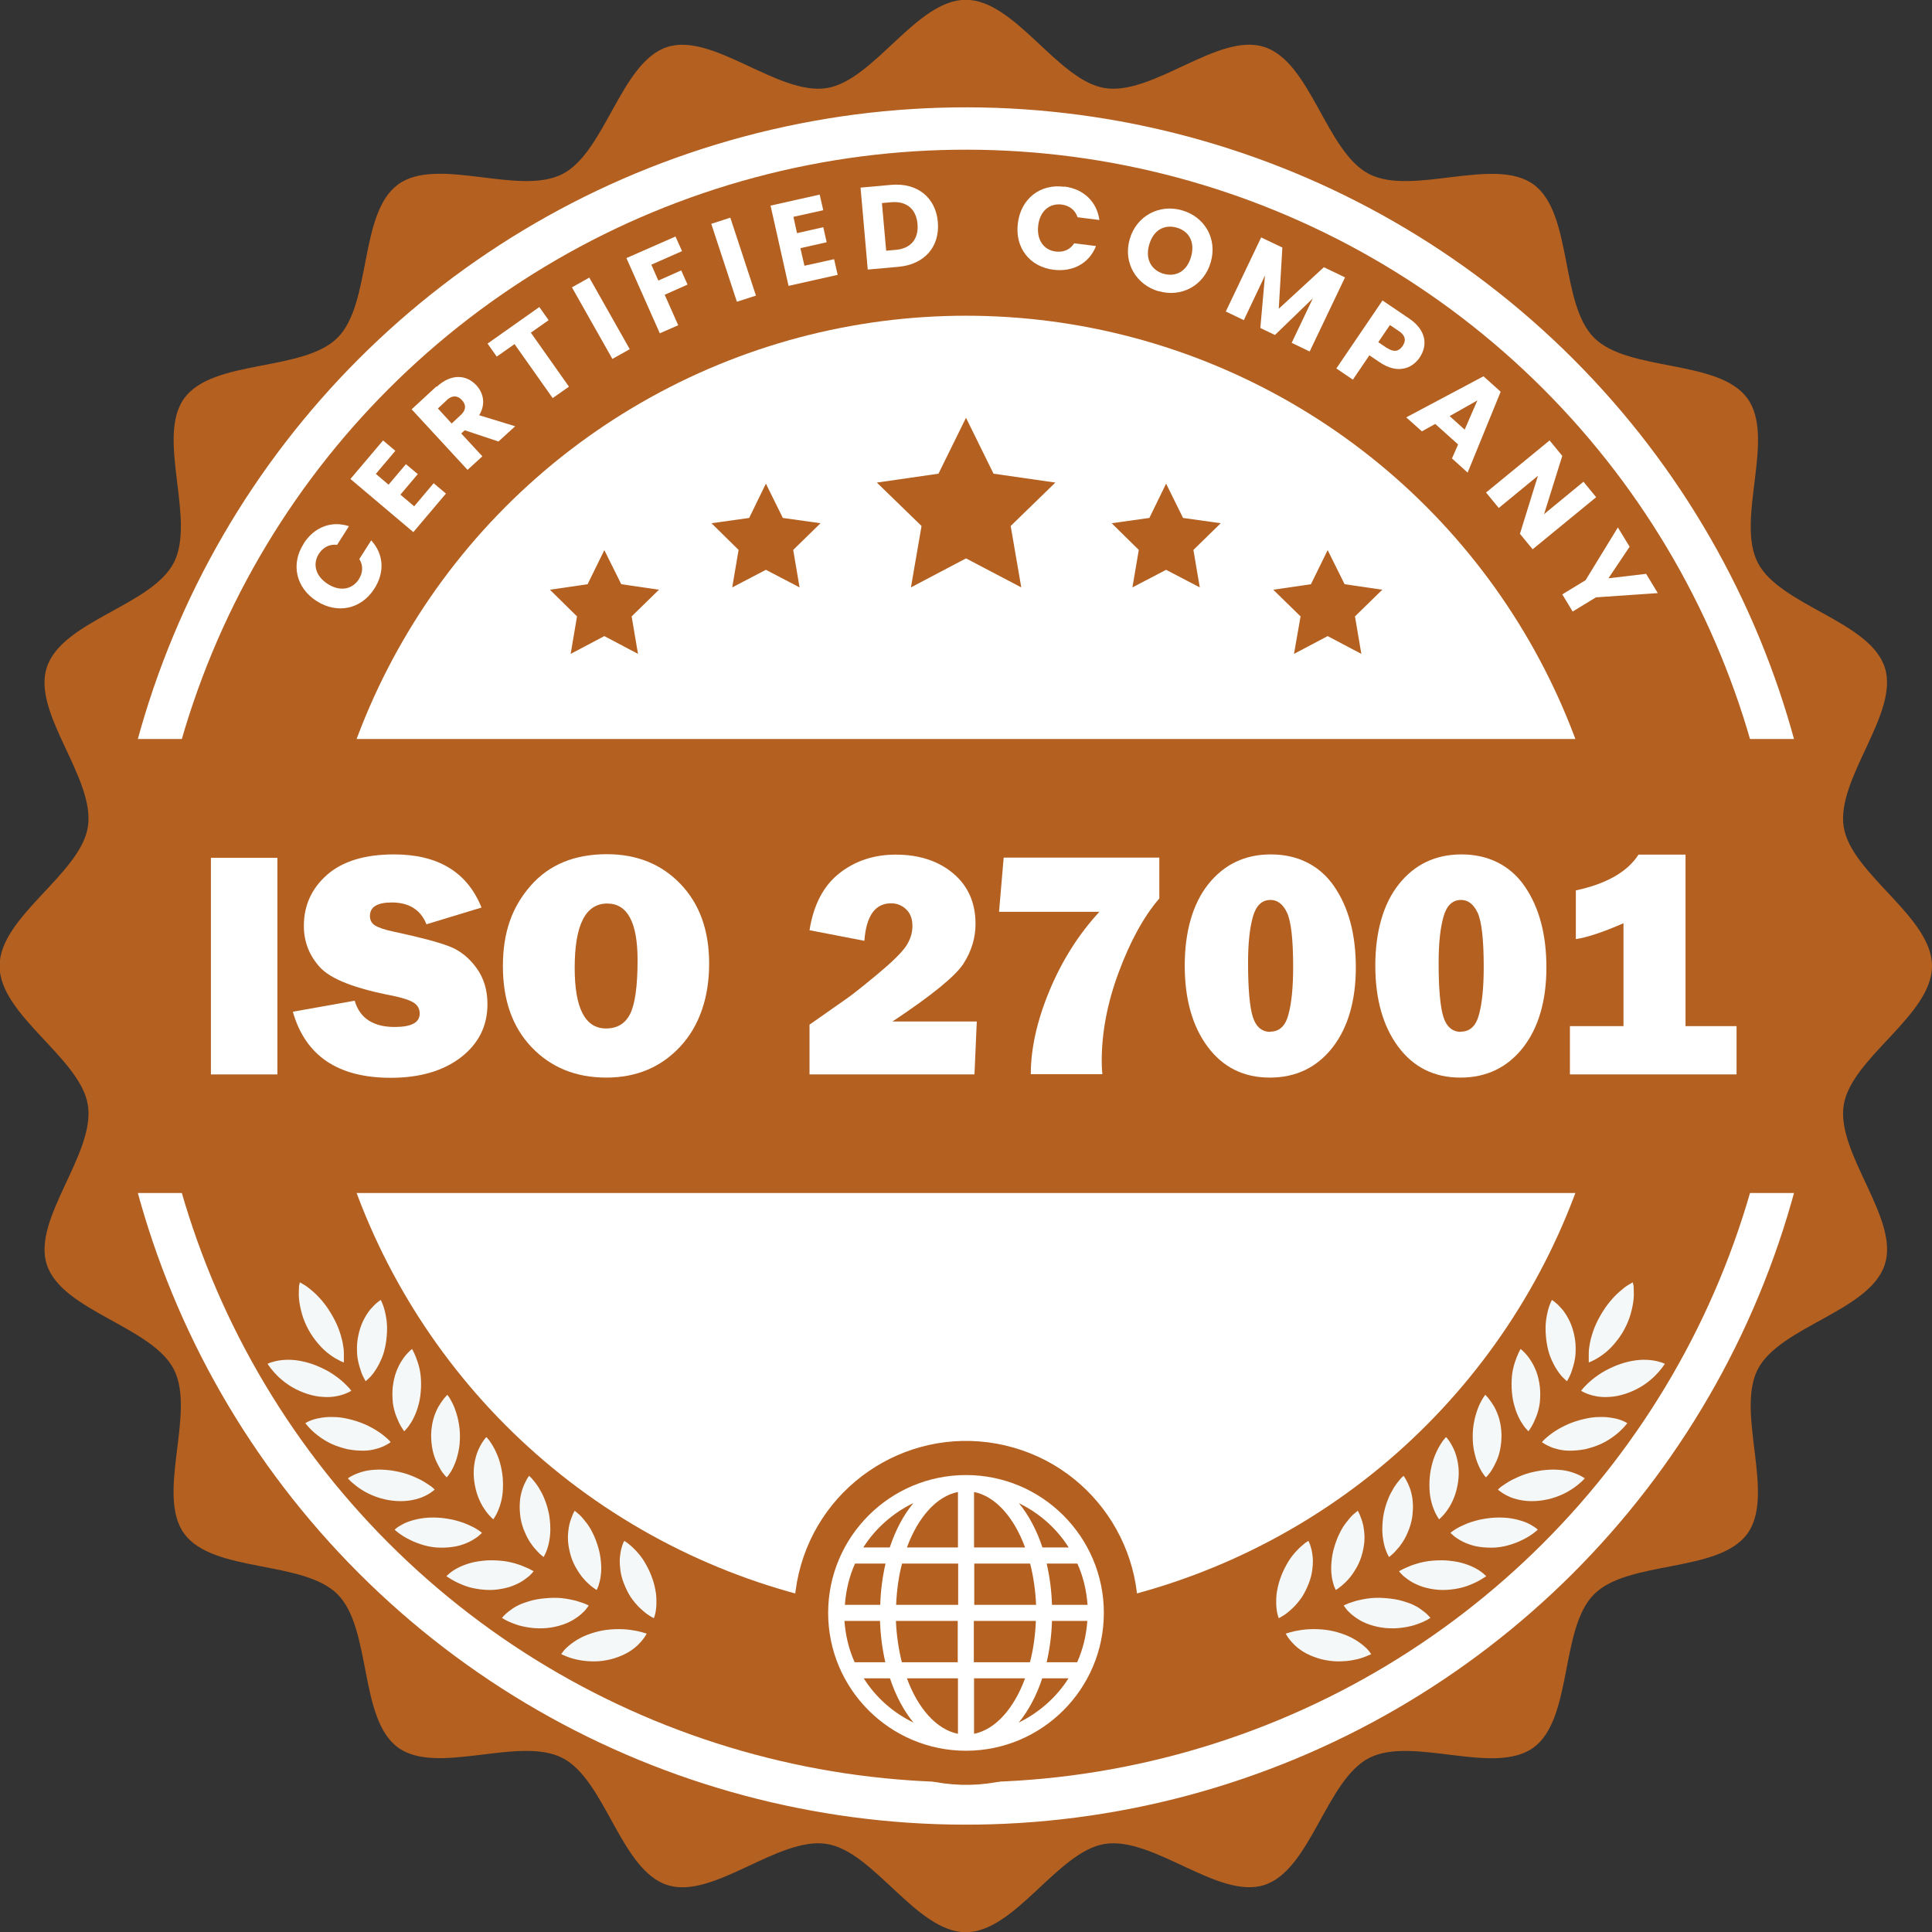 <?xml version="1.0" encoding="UTF-8"?><svg id="uuid-e830b603-9ba8-42b4-a860-d4a42acbbddd" xmlns="http://www.w3.org/2000/svg" viewBox="0 0 91.24 91.24"><rect x="0" y="0" width="91.24" height="91.24" fill="#333333" stroke="none"/><g id="uuid-01728476-43cb-428e-9925-3b628224562d"><path d="M91.24,45.62c0,2.33-3.82,4.34-4.17,6.57-.36,2.29,2.65,5.37,1.94,7.53-.71,2.2-4.96,2.92-6,4.95-1.05,2.05.85,5.92-.49,7.76-1.35,1.86-5.62,1.24-7.24,2.86-1.62,1.62-1,5.88-2.86,7.24-1.85,1.35-5.71-.56-7.76.49-2.03,1.04-2.76,5.29-4.95,6-2.16.7-5.24-2.3-7.53-1.94-2.23.35-4.24,4.17-6.57,4.17s-4.34-3.82-6.57-4.17c-2.29-.36-5.37,2.65-7.53,1.94-2.2-.71-2.92-4.96-4.95-6-2.05-1.05-5.92.85-7.76-.49-1.86-1.35-1.24-5.62-2.86-7.24-1.62-1.62-5.88-1-7.24-2.86-1.35-1.85.56-5.71-.49-7.76-1.04-2.03-5.29-2.76-6-4.95-.7-2.16,2.3-5.24,1.94-7.53-.35-2.23-4.17-4.24-4.17-6.57s3.82-4.34,4.17-6.57c.36-2.29-2.65-5.37-1.94-7.53.71-2.2,4.96-2.92,6-4.95,1.05-2.05-.85-5.92.49-7.76,1.35-1.86,5.62-1.24,7.24-2.86s1-5.88,2.86-7.24c1.85-1.35,5.71.56,7.76-.49,2.03-1.04,2.76-5.29,4.95-6,2.16-.7,5.24,2.3,7.53,1.94,2.23-.35,4.24-4.17,6.57-4.17s4.34,3.82,6.57,4.17c2.29.36,5.37-2.65,7.53-1.94,2.2.71,2.92,4.96,4.95,6,2.05,1.05,5.92-.85,7.76.49,1.86,1.35,1.24,5.62,2.86,7.24,1.62,1.62,5.88,1,7.24,2.86,1.35,1.85-.56,5.71.49,7.76,1.04,2.03,5.29,2.76,6,4.95.7,2.16-2.3,5.24-1.94,7.53.35,2.23,4.17,4.24,4.17,6.57Z" style="fill:#b46020;"/><circle cx="45.62" cy="45.62" r="39.55" transform="translate(-18.9 45.62) rotate(-45)" style="fill:#b46020; stroke:#fff; stroke-miterlimit:10; stroke-width:2px;"/><path d="M80.73,45.62c0,19.39-15.72,35.11-35.11,35.11-19.39,0-35.11-15.72-35.11-35.11S26.23,10.51,45.62,10.51s35.11,15.72,35.11,35.11Z" style="fill:none;"/><path d="M14.34,25.67c.5-.78,1.31-1.09,2.14-.82l-.56.88c-.37-.04-.66.12-.86.42-.31.49-.16,1.06.42,1.43.58.37,1.16.26,1.47-.23.19-.3.21-.64.02-.95l.56-.88c.59.64.65,1.5.15,2.28-.62.97-1.74,1.21-2.72.59-.98-.62-1.24-1.75-.62-2.71Z" style="fill:#fff;"/><path d="M18.67,21.29l-.92,1.09.6.51.82-.97.56.47-.82.97.65.55.92-1.09.58.49-1.54,1.82-2.97-2.51,1.54-1.82.58.49Z" style="fill:#fff;"/><path d="M20.62,18.27c.7-.65,1.42-.57,1.88-.07.33.36.45.88.13,1.41l1.7.52-.79.72-1.59-.53-.17.15,1,1.08-.7.64-2.64-2.86,1.17-1.08ZM21.11,18.89l-.43.4.65.71.43-.4c.26-.24.26-.49.05-.71-.19-.21-.44-.24-.71,0Z" style="fill:#fff;"/><path d="M23.02,16.23l2.45-1.73.44.62-.84.59,1.8,2.55-.77.54-1.8-2.55-.84.59-.44-.62Z" style="fill:#fff;"/><path d="M27.01,13.57l.82-.46,1.91,3.38-.82.46-1.91-3.38Z" style="fill:#fff;"/><path d="M29.58,12.19l2.32-1.02.31.69-1.45.64.33.75,1.08-.48.3.67-1.08.48.64,1.44-.87.38-1.58-3.56Z" style="fill:#fff;"/><path d="M33.59,10.57l.9-.29,1.21,3.68-.9.29-1.21-3.68Z" style="fill:#fff;"/><path d="M38.87,9.93l-1.4.31.17.77,1.24-.28.16.71-1.24.28.19.83,1.4-.31.17.74-2.32.52-.85-3.79,2.32-.52.17.74Z" style="fill:#fff;"/><path d="M44.29,10.49c.1,1.15-.62,2-1.86,2.11l-1.45.13-.34-3.87,1.45-.13c1.23-.11,2.1.6,2.2,1.75ZM42.3,11.8c.71-.06,1.09-.51,1.03-1.22-.06-.71-.52-1.09-1.23-1.03l-.45.04.2,2.25.45-.04Z" style="fill:#fff;"/><path d="M50.26,8.81c.92.11,1.54.72,1.66,1.58l-1.03-.13c-.12-.35-.39-.55-.75-.6-.58-.07-1.03.31-1.11.99s.26,1.16.83,1.23c.36.04.67-.08.87-.39l1.03.13c-.32.81-1.08,1.23-2,1.12-1.14-.14-1.84-1.05-1.69-2.2.14-1.15,1.05-1.87,2.18-1.72Z" style="fill:#fff;"/><path d="M54.73,13.76c-1.06-.3-1.7-1.34-1.38-2.46s1.41-1.67,2.46-1.37c1.07.3,1.69,1.33,1.37,2.45-.32,1.12-1.4,1.68-2.46,1.37ZM54.96,12.93c.6.17,1.11-.15,1.29-.81.19-.67-.08-1.2-.68-1.37-.61-.17-1.11.14-1.3.81-.19.65.08,1.19.68,1.37Z" style="fill:#fff;"/><path d="M59.55,11.21l1.01.48-.17,2.89,2.13-1.96,1,.48-1.67,3.5-.85-.41,1-2.1-1.79,1.73-.69-.33.22-2.48-1,2.11-.85-.41,1.67-3.5Z" style="fill:#fff;"/><path d="M65.16,17.11l-.49-.33-.78,1.15-.78-.53,2.18-3.21,1.27.86c.79.54.88,1.25.48,1.84-.36.53-1.06.78-1.88.22ZM65.52,16.44c.31.21.55.15.72-.1s.14-.49-.17-.7l-.43-.29-.55.81.43.29Z" style="fill:#fff;"/><path d="M68.86,20.99l-1.08-.97-.63.35-.74-.66,3.65-1.94.81.73-1.56,3.82-.74-.67.29-.66ZM69.77,18.91l-1.31.74.71.64.6-1.38Z" style="fill:#fff;"/><path d="M75.38,23.48l-3,2.46-.6-.73.85-2.74-1.85,1.52-.6-.73,3-2.46.6.73-.86,2.75,1.86-1.53.6.73Z" style="fill:#fff;"/><path d="M76.4,24.9l.56.92-1,1.49,1.78-.21.55.91-2.92.2-1.1.67-.49-.81,1.1-.67,1.53-2.5Z" style="fill:#fff;"/><circle cx="45.62" cy="45.62" r="30.71" style="fill:#fff;"/><circle cx="45.62" cy="76.17" r="8.12" transform="translate(-38.94 103.22) rotate(-76.82)" style="fill:#b46020;"/><path d="M4.48,45.62c0,3.71.49,7.3,1.41,10.72h79.46c.92-3.42,1.41-7.01,1.41-10.72s-.49-7.3-1.41-10.72H5.89c-.92,3.42-1.41,7.01-1.41,10.72Z" style="fill:#b46020;"/><path d="M13.1,40.51v10.23h-3.14v-10.23h3.14Z" style="fill:#fff;"/><path d="M13.83,47.78l2.92-.52c.24.82.87,1.24,1.89,1.24.79,0,1.18-.21,1.18-.63,0-.22-.09-.39-.27-.51-.18-.12-.51-.23-.98-.33-1.79-.34-2.95-.79-3.46-1.35-.51-.56-.76-1.21-.76-1.96,0-.96.37-1.77,1.1-2.41.73-.64,1.79-.96,3.16-.96,2.08,0,3.46.84,4.13,2.51l-2.6.79c-.27-.68-.82-1.03-1.64-1.03-.68,0-1.03.21-1.03.64,0,.19.08.34.23.44.16.1.46.21.9.3,1.22.26,2.09.49,2.61.69s.94.54,1.29,1.02.52,1.05.52,1.71c0,1.04-.42,1.87-1.26,2.52-.84.64-1.94.96-3.31.96-2.49,0-4.03-1.04-4.62-3.12Z" style="fill:#fff;"/><path d="M28.63,50.89c-1.44,0-2.61-.48-3.52-1.43-.91-.95-1.36-2.23-1.36-3.83s.43-2.79,1.3-3.79c.87-1,2.07-1.5,3.61-1.5,1.42,0,2.58.47,3.48,1.41.9.94,1.35,2.19,1.35,3.76s-.45,2.93-1.36,3.91-2.07,1.47-3.5,1.47ZM28.62,48.57c.53,0,.91-.23,1.14-.69.23-.46.35-1.31.35-2.54,0-1.78-.48-2.67-1.43-2.67-1.03,0-1.54,1.01-1.54,3.04,0,1.9.49,2.86,1.48,2.86Z" style="fill:#fff;"/><path d="M46.13,48.23l-.11,2.51h-7.79v-2.35l1.74-1.22c.25-.17.73-.55,1.43-1.13s1.15-1.02,1.37-1.33c.21-.31.32-.63.32-.97s-.09-.59-.28-.78-.43-.3-.73-.3c-.75,0-1.17.59-1.26,1.77l-2.59-.5c.19-1.2.66-2.1,1.41-2.69.75-.59,1.64-.88,2.66-.88,1.11,0,2.02.3,2.72.89.7.59,1.05,1.39,1.05,2.38,0,.66-.19,1.29-.57,1.88-.38.59-1.5,1.5-3.35,2.73h3.99Z" style="fill:#fff;"/><path d="M54.75,40.51v1.92c-.75.87-1.38,2.04-1.92,3.49-.54,1.45-.8,2.85-.8,4.17,0,.13,0,.34.03.64h-3.38c0-1.2.29-2.52.88-3.94s1.38-2.67,2.36-3.73h-4.74l.22-2.56h7.35Z" style="fill:#fff;"/><path d="M59.96,50.89c-1.23,0-2.21-.49-2.93-1.46s-1.08-2.25-1.08-3.83.37-2.91,1.11-3.84,1.72-1.41,2.96-1.41,2.29.5,2.98,1.5,1.03,2.28,1.03,3.84-.37,2.85-1.11,3.79-1.73,1.41-2.95,1.41ZM59.99,48.72c.43,0,.72-.27.86-.82.15-.55.22-1.3.22-2.24,0-1.3-.1-2.16-.29-2.56-.19-.4-.45-.6-.78-.6-.4,0-.68.26-.83.79s-.23,1.25-.23,2.18c0,1.25.08,2.11.23,2.57.15.46.43.69.82.69Z" style="fill:#fff;"/><path d="M68.96,50.89c-1.23,0-2.21-.49-2.93-1.46s-1.08-2.25-1.08-3.83.37-2.91,1.11-3.84,1.72-1.41,2.96-1.41,2.29.5,2.98,1.5,1.03,2.28,1.03,3.84-.37,2.85-1.11,3.79-1.73,1.41-2.95,1.41ZM68.99,48.72c.43,0,.72-.27.86-.82.15-.55.22-1.3.22-2.24,0-1.3-.1-2.16-.29-2.56-.19-.4-.45-.6-.78-.6-.4,0-.68.26-.83.79s-.23,1.25-.23,2.18c0,1.25.08,2.11.23,2.57.15.46.43.69.82.69Z" style="fill:#fff;"/><path d="M79.6,48.46h2.41v2.28h-7.87v-2.28h2.53v-4.86c-.96.42-1.71.67-2.25.75v-2.3c1.45-.31,2.44-.88,2.96-1.69h2.22v8.11Z" style="fill:#fff;"/><polygon points="62.7 25.98 63.5 27.59 65.28 27.85 63.99 29.11 64.29 30.88 62.7 30.04 61.11 30.88 61.42 29.11 60.13 27.85 61.91 27.59 62.7 25.98" style="fill:#b46020;"/><polygon points="55.07 22.84 55.87 24.46 57.65 24.71 56.36 25.97 56.66 27.74 55.07 26.91 53.48 27.74 53.78 25.97 52.5 24.71 54.28 24.46 55.07 22.84" style="fill:#b46020;"/><polygon points="28.54 25.98 27.75 27.59 25.97 27.85 27.25 29.11 26.95 30.88 28.54 30.04 30.13 30.88 29.83 29.11 31.12 27.85 29.34 27.59 28.54 25.98" style="fill:#b46020;"/><polygon points="36.17 22.84 35.38 24.46 33.6 24.71 34.88 25.97 34.58 27.74 36.17 26.91 37.76 27.74 37.46 25.97 38.75 24.71 36.97 24.46 36.17 22.84" style="fill:#b46020;"/><polygon points="45.62 19.73 46.92 22.37 49.84 22.79 47.73 24.84 48.23 27.74 45.62 26.37 43.02 27.74 43.52 24.84 41.41 22.79 44.32 22.37 45.62 19.73" style="fill:#b46020;"/><path d="M78.61,64.4s-.02-.01-.05-.02c-.03-.01-.08-.04-.14-.05-.12-.04-.29-.08-.49-.1-.2-.02-.43-.02-.66.01-.24.03-.49.09-.73.17-.24.08-.48.19-.71.31-.22.12-.42.26-.6.4-.09.07-.16.14-.23.2-.07.07-.13.13-.18.18-.05.05-.09.1-.11.13-.03.03-.04.05-.04.05,0,0,.02.01.05.03.03.02.08.04.14.07.06.03.13.05.21.08.08.03.17.05.27.07.19.04.42.06.66.04.24-.01.49-.06.74-.14.25-.08.5-.19.72-.32.23-.13.43-.29.61-.45.17-.16.31-.32.41-.45.05-.06.08-.12.11-.15.02-.04.04-.06.04-.06Z" style="fill:#f5f8f8;"/><path d="M77.09,60.57s-.02,0-.05.03c-.03.02-.09.05-.14.08-.12.07-.27.19-.43.33-.16.14-.33.32-.49.52-.16.2-.3.42-.43.65-.13.23-.24.47-.32.71-.08.24-.14.47-.17.69-.02.11-.03.21-.03.3,0,.09,0,.17,0,.24,0,.07,0,.13,0,.16,0,.04,0,.06,0,.06,0,0,.02,0,.06-.02.03-.02.09-.03.15-.07.06-.03.14-.07.22-.12.08-.05.16-.1.25-.17.18-.13.36-.3.53-.5.17-.2.33-.42.46-.66.13-.24.24-.5.31-.75.07-.25.12-.5.14-.72.02-.22,0-.41,0-.55,0-.07-.02-.13-.03-.16,0-.04-.01-.06-.01-.06Z" style="fill:#f5f8f8;"/><path d="M76.85,67.21s-.02-.01-.05-.03c-.03-.02-.08-.04-.14-.07-.12-.05-.28-.11-.48-.14-.2-.04-.42-.06-.66-.05-.24,0-.49.04-.74.1-.25.06-.5.14-.73.24-.23.1-.45.22-.63.34-.09.06-.18.12-.25.18-.07.06-.14.11-.19.16-.05.05-.1.09-.12.12-.03.03-.04.05-.04.05,0,0,.02.01.05.03.03.02.07.05.13.08.06.03.12.07.2.1.08.03.16.07.26.09.19.06.41.1.65.1.24,0,.49-.02.75-.07.25-.06.51-.14.75-.25.24-.11.46-.25.64-.39.19-.14.34-.29.45-.41.05-.06.09-.11.12-.14.03-.03.04-.06.04-.06Z" style="fill:#f5f8f8;"/><path d="M74.85,69.82s-.02-.01-.05-.03c-.03-.02-.07-.05-.13-.08-.11-.06-.27-.13-.46-.19-.19-.06-.41-.1-.65-.11-.24-.02-.49,0-.75.03-.25.04-.51.09-.75.17-.24.08-.46.18-.66.28-.1.05-.19.11-.27.16-.08.05-.15.1-.21.14-.06.04-.1.08-.13.11-.03.03-.05.04-.05.04,0,0,.01.01.04.04.03.02.07.06.12.09.05.04.12.08.19.12.07.04.16.08.25.12.18.07.4.13.64.16.24.03.49.03.75,0,.26-.03.52-.09.77-.18.25-.09.48-.2.68-.33.2-.12.36-.26.48-.36.06-.05.1-.1.13-.13.03-.03.05-.05.05-.05Z" style="fill:#f5f8f8;"/><path d="M72.62,72.24s-.01-.01-.04-.04c-.03-.02-.07-.06-.12-.09-.11-.07-.26-.16-.44-.23-.19-.07-.4-.13-.64-.17-.24-.04-.49-.05-.75-.04-.26.01-.51.05-.76.1-.24.06-.48.13-.68.22-.1.04-.19.09-.28.13-.08.04-.16.09-.22.13-.06.04-.11.07-.14.1-.03.02-.05.04-.05.04,0,0,.01.02.04.04.03.02.06.06.11.1.05.04.11.09.18.13.07.05.15.09.24.14.18.09.39.17.62.22.23.05.49.07.75.07.26,0,.53-.04.78-.11.25-.07.49-.16.7-.27.21-.1.39-.22.51-.31.06-.05.11-.09.15-.12.03-.03.05-.05.05-.05Z" style="fill:#f5f8f8;"/><path d="M70.19,74.44s-.01-.02-.04-.04c-.03-.02-.06-.06-.11-.1-.1-.08-.24-.18-.42-.27-.18-.09-.39-.17-.62-.23-.23-.06-.48-.09-.74-.11-.26-.01-.52,0-.76.03-.25.03-.49.09-.7.16-.1.03-.2.07-.29.11-.09.04-.16.07-.23.1-.06.03-.12.06-.15.08-.04.02-.06.03-.06.03,0,0,.01.02.03.04.02.03.06.07.1.11.04.05.1.1.17.15.07.05.14.11.22.16.17.11.37.2.6.28.23.07.48.12.74.14.26.02.53,0,.79-.04.26-.04.51-.11.72-.2.22-.09.4-.18.54-.27.07-.04.12-.08.16-.1.04-.03.06-.04.06-.04Z" style="fill:#f5f8f8;"/><path d="M67.56,76.41s-.01-.02-.04-.04c-.02-.03-.06-.07-.1-.11-.09-.09-.23-.2-.39-.31-.17-.11-.37-.21-.6-.28-.23-.08-.47-.14-.73-.17-.25-.03-.51-.05-.77-.04-.25.01-.49.05-.71.1-.11.02-.21.05-.3.08-.09.03-.17.06-.24.08-.07.03-.12.05-.16.07-.04.02-.06.03-.06.03,0,0,.01.02.03.05.02.03.05.07.09.12.04.05.09.11.15.16.06.06.13.12.21.18.16.12.35.24.57.33.22.09.47.16.72.2.26.04.53.05.79.03.26-.02.52-.07.74-.13.22-.07.42-.15.56-.22.07-.03.13-.07.16-.09.04-.02.06-.04.06-.04Z" style="fill:#f5f8f8;"/><path d="M64.76,78.13s-.01-.02-.03-.05c-.02-.03-.05-.07-.09-.12-.08-.1-.21-.22-.37-.34-.16-.12-.35-.24-.57-.34-.22-.1-.46-.18-.71-.24-.25-.06-.51-.09-.76-.1-.25-.01-.5,0-.72.03-.11.02-.21.03-.31.05-.09.02-.18.04-.25.06-.07.02-.13.04-.17.05-.04.01-.06.02-.06.02,0,0,0,.02.03.05.02.03.04.08.08.13.04.05.08.11.14.18.05.06.12.13.19.2.15.14.33.27.54.38.21.11.45.2.71.27.25.06.52.1.78.1.26,0,.52-.02.75-.07.23-.04.43-.11.58-.17.07-.03.13-.06.17-.07.04-.02.06-.03.06-.03Z" style="fill:#f5f8f8;"/><path d="M73.27,61.38s.02.01.05.03c.03.02.07.05.12.09.1.08.22.2.35.35.12.15.24.34.34.55.1.21.17.44.22.68.05.24.07.49.06.74,0,.24-.05.48-.11.69-.03.1-.06.2-.09.29-.03.09-.07.16-.1.23-.03.06-.06.12-.08.15-.02.03-.03.05-.03.05,0,0-.02-.01-.04-.04-.03-.02-.07-.06-.11-.1-.05-.04-.1-.1-.15-.16-.05-.06-.11-.14-.16-.22-.11-.16-.21-.36-.3-.57-.09-.21-.15-.45-.19-.69-.04-.24-.06-.48-.06-.72,0-.23.03-.46.07-.65.04-.2.09-.37.14-.49.02-.06.05-.11.06-.14.02-.03.03-.05.03-.05Z" style="fill:#f5f8f8;"/><path d="M71.81,63.71s.02.01.04.03c.03.02.07.06.11.1.09.09.21.22.31.38.11.16.21.36.29.57.08.22.13.45.16.7.03.24.02.5,0,.74-.03.24-.09.47-.17.67-.04.1-.08.19-.12.28-.04.08-.08.16-.12.22-.04.06-.07.11-.09.14-.02.03-.04.05-.04.05,0,0-.02-.01-.04-.04-.02-.03-.06-.06-.1-.11-.04-.05-.09-.11-.13-.18-.05-.07-.1-.15-.14-.23-.09-.17-.18-.38-.24-.6-.07-.22-.11-.46-.13-.7-.02-.24-.02-.48,0-.72.02-.23.07-.45.13-.64.06-.19.13-.36.18-.47.03-.06.06-.11.07-.14.02-.03.03-.05.03-.05Z" style="fill:#f5f8f8;"/><path d="M70.15,65.88s.02.01.04.04c.02.03.06.06.1.11.08.1.18.24.28.41.09.17.18.37.24.6.06.22.09.46.1.71,0,.25-.02.49-.07.73-.05.24-.13.46-.23.65-.05.1-.09.18-.14.26-.05.08-.09.15-.14.2-.04.06-.08.1-.11.13-.03.03-.04.05-.04.05,0,0-.01-.01-.04-.04-.02-.03-.06-.07-.09-.12-.04-.05-.08-.12-.12-.19-.04-.07-.08-.16-.12-.25-.08-.18-.14-.39-.19-.62-.05-.23-.07-.47-.07-.71,0-.24.02-.48.07-.71.04-.23.11-.44.18-.63.07-.19.16-.34.22-.45.03-.06.07-.1.09-.13.02-.03.03-.05.03-.05Z" style="fill:#f5f8f8;"/><path d="M68.3,67.88s.01.01.04.04c.02.03.06.07.09.12.07.1.16.25.24.43.08.18.14.39.18.62.04.23.05.47.03.71-.02.24-.07.49-.14.72-.07.23-.17.44-.28.63-.06.09-.11.17-.17.25-.06.07-.11.14-.16.19-.05.05-.09.09-.12.12-.03.03-.05.04-.05.04,0,0-.01-.02-.03-.05-.02-.03-.05-.07-.08-.13-.03-.06-.07-.12-.1-.2-.03-.08-.07-.16-.1-.26-.06-.19-.11-.4-.13-.63-.02-.23-.02-.47,0-.71.02-.24.07-.48.13-.7.06-.22.15-.43.24-.61.09-.18.19-.33.26-.43.04-.05.08-.09.1-.12.02-.03.04-.04.04-.04Z" style="fill:#f5f8f8;"/><path d="M66.29,69.7s.01.02.03.05c.02.03.05.07.08.13.06.11.14.27.2.45.06.19.11.4.12.63.02.23,0,.47-.03.71-.04.24-.11.48-.21.7-.09.22-.21.43-.34.6-.06.09-.13.16-.19.23-.06.07-.12.13-.17.18-.05.05-.1.08-.13.11-.03.03-.05.04-.05.04,0,0-.01-.02-.03-.05-.02-.03-.04-.08-.07-.14-.03-.06-.05-.13-.08-.21-.03-.08-.05-.17-.07-.26-.04-.19-.07-.41-.07-.64,0-.23.02-.47.06-.71.05-.24.11-.47.2-.69.08-.22.19-.41.29-.58.11-.17.22-.31.3-.4.04-.05.08-.09.11-.11.03-.03.04-.04.04-.04Z" style="fill:#f5f8f8;"/><path d="M64.11,71.33s.01.02.03.05c.02.03.04.08.07.14.05.12.11.28.16.47.04.19.07.41.07.64,0,.23-.04.47-.1.71-.06.24-.15.47-.27.68-.12.21-.25.41-.4.57-.07.08-.14.15-.21.21-.07.06-.13.12-.19.16-.05.04-.11.08-.14.1-.03.02-.05.03-.05.03,0,0-.01-.02-.02-.05-.01-.03-.04-.08-.06-.14-.02-.06-.04-.13-.06-.21-.02-.08-.04-.17-.05-.27-.03-.2-.03-.42-.01-.65.02-.23.06-.47.13-.7.07-.23.15-.46.26-.67.1-.21.22-.4.35-.55.12-.16.24-.29.34-.37.05-.04.09-.08.12-.1.03-.02.05-.04.05-.04Z" style="fill:#f5f8f8;"/><path d="M61.79,72.76s.01.02.02.05c.01.03.04.08.06.14.04.12.09.29.11.48.03.19.03.41,0,.64-.02.23-.08.47-.17.7-.09.23-.2.46-.33.66-.14.2-.29.38-.45.53-.08.07-.16.14-.23.2-.07.06-.14.1-.2.14-.06.04-.11.07-.15.09-.04.02-.06.03-.06.03,0,0,0-.02-.02-.05,0-.03-.03-.08-.04-.15-.02-.06-.03-.14-.04-.22-.01-.08-.02-.17-.02-.27,0-.2,0-.42.05-.65.04-.23.11-.46.2-.69.09-.23.2-.44.32-.64.12-.2.26-.37.4-.52.14-.15.27-.26.37-.34.05-.04.1-.07.13-.09.03-.02.05-.03.05-.03Z" style="fill:#f5f8f8;"/><path d="M12.65,64.4s.02-.01.05-.02c.03-.01.08-.04.14-.05.12-.04.29-.08.49-.1.2-.02.43-.02.66.01.24.03.49.09.73.17.24.08.48.19.71.31.22.12.42.26.6.4.09.07.16.14.23.2.07.07.13.13.18.18.05.05.09.1.11.13.03.03.04.05.04.05,0,0-.02.01-.05.03-.03.02-.08.04-.14.07-.06.03-.13.05-.21.08-.08.03-.17.05-.27.07-.19.04-.42.06-.66.04-.24-.01-.49-.06-.74-.14-.25-.08-.5-.19-.72-.32-.23-.13-.43-.29-.61-.45-.17-.16-.31-.32-.41-.45-.05-.06-.08-.12-.11-.15-.02-.04-.04-.06-.04-.06Z" style="fill:#f5f8f8;"/><path d="M14.18,60.57s.02,0,.05.03c.03.02.09.05.14.08.12.07.27.19.43.33.16.14.33.32.49.52.16.2.3.42.43.65.13.23.24.47.32.71.08.24.14.47.17.69.02.11.03.21.03.3,0,.09,0,.17,0,.24,0,.07,0,.13,0,.16,0,.04,0,.06,0,.06,0,0-.02,0-.06-.02-.03-.02-.09-.03-.15-.07-.06-.03-.14-.07-.22-.12-.08-.05-.16-.1-.25-.17-.18-.13-.36-.3-.53-.5-.17-.2-.33-.42-.46-.66-.13-.24-.24-.5-.31-.75-.07-.25-.12-.5-.14-.72-.02-.22,0-.41,0-.55,0-.07.02-.13.03-.16,0-.04.01-.06.01-.06Z" style="fill:#f5f8f8;"/><path d="M14.42,67.21s.02-.01.05-.03c.03-.02.08-.04.14-.07.12-.05.28-.11.48-.14.2-.04.42-.06.66-.05.24,0,.49.04.74.1.25.06.5.14.73.24.23.1.45.22.63.34.09.06.18.12.25.18.07.06.14.11.19.16.05.05.1.09.12.12.03.03.04.05.04.05,0,0-.02.01-.05.03-.03.02-.07.05-.13.08-.06.03-.12.07-.2.1-.08.03-.16.07-.26.09-.19.06-.41.1-.65.1-.24,0-.49-.02-.75-.07-.25-.06-.51-.14-.75-.25-.24-.11-.46-.25-.64-.39-.19-.14-.34-.29-.45-.41-.05-.06-.09-.11-.12-.14-.03-.03-.04-.06-.04-.06Z" style="fill:#f5f8f8;"/><path d="M16.42,69.82s.02-.01.05-.03c.03-.02.07-.05.13-.08.11-.06.27-.13.46-.19.19-.06.41-.1.65-.11.24-.02.49,0,.75.03.25.04.51.09.75.17.24.08.46.18.66.28.1.05.19.11.27.16.08.05.15.1.21.14.06.04.1.08.13.11.03.03.05.04.05.04,0,0-.01.01-.04.04-.03.02-.07.06-.12.09-.05.04-.12.08-.19.12-.07.04-.16.08-.25.12-.18.07-.4.13-.64.16-.24.03-.49.03-.75,0-.26-.03-.52-.09-.77-.18-.25-.09-.48-.2-.68-.33-.2-.12-.36-.26-.48-.36-.06-.05-.1-.1-.13-.13-.03-.03-.05-.05-.05-.05Z" style="fill:#f5f8f8;"/><path d="M18.64,72.24s.01-.01.04-.04c.03-.02.07-.06.12-.09.11-.07.26-.16.44-.23.19-.07.4-.13.64-.17.24-.04.49-.05.75-.04.26.01.51.05.76.1.24.06.48.13.68.22.1.04.19.09.28.13.08.04.16.09.22.13.06.04.11.07.14.1.03.02.05.04.05.04,0,0-.01.02-.04.04-.03.02-.06.06-.11.1-.05.04-.11.09-.18.13-.07.05-.15.09-.24.14-.18.09-.39.17-.62.22-.23.05-.49.07-.75.07-.26,0-.53-.04-.78-.11-.25-.07-.49-.16-.7-.27-.21-.1-.39-.22-.51-.31-.06-.05-.11-.09-.15-.12-.03-.03-.05-.05-.05-.05Z" style="fill:#f5f8f8;"/><path d="M21.08,74.44s.01-.02.04-.04c.03-.02.06-.06.11-.1.1-.08.24-.18.42-.27.18-.09.39-.17.62-.23.23-.06.48-.09.74-.11.26-.01.52,0,.76.03.25.03.49.09.7.16.1.03.2.07.29.11.09.04.16.07.23.1.06.03.12.06.15.08.04.02.06.03.06.03,0,0-.01.02-.03.04-.02.03-.06.07-.1.11-.04.05-.1.1-.17.15-.07.05-.14.11-.22.16-.17.11-.37.2-.6.28-.23.07-.48.12-.74.14-.26.02-.53,0-.79-.04-.26-.04-.51-.11-.72-.2-.22-.09-.4-.18-.54-.27-.07-.04-.12-.08-.16-.1-.04-.03-.06-.04-.06-.04Z" style="fill:#f5f8f8;"/><path d="M23.7,76.41s.01-.02.04-.04c.02-.03.06-.07.1-.11.09-.09.23-.2.39-.31.17-.11.37-.21.6-.28.23-.08.47-.14.73-.17.25-.03.51-.05.77-.04.25.01.49.05.71.1.11.02.21.05.3.08.09.03.17.06.24.08.07.03.12.05.16.07.04.02.06.03.06.03,0,0-.01.02-.03.05-.02.03-.05.07-.09.12-.04.05-.09.11-.15.16-.06.06-.13.12-.21.18-.16.12-.35.24-.57.33-.22.09-.47.16-.72.2-.26.04-.53.05-.79.03-.26-.02-.52-.07-.74-.13-.22-.07-.42-.15-.56-.22-.07-.03-.13-.07-.16-.09-.04-.02-.06-.04-.06-.04Z" style="fill:#f5f8f8;"/><path d="M26.5,78.13s.01-.02.03-.05c.02-.03.05-.07.09-.12.08-.1.21-.22.37-.34.16-.12.35-.24.57-.34.22-.1.46-.18.71-.24.25-.06.51-.09.76-.1.25-.01.5,0,.72.03.11.02.21.03.31.05.09.02.18.04.25.06.07.02.13.04.17.05.04.01.06.02.06.02,0,0,0,.02-.03.05-.02.03-.04.08-.08.13-.04.05-.08.11-.14.18-.05.06-.12.13-.19.2-.15.14-.33.27-.54.38-.21.11-.45.2-.71.27-.25.06-.52.1-.78.1-.26,0-.52-.02-.75-.07-.23-.04-.43-.11-.58-.17-.07-.03-.13-.06-.17-.07-.04-.02-.06-.03-.06-.03Z" style="fill:#f5f8f8;"/><path d="M18,61.38s-.02.01-.05.03c-.03.02-.07.05-.12.09-.1.08-.22.2-.35.35-.12.15-.24.34-.34.55-.1.21-.17.44-.22.68-.05.24-.07.49-.06.74,0,.24.05.48.11.69.03.1.06.2.09.29.03.09.07.16.1.23.03.06.06.12.08.15.02.03.03.05.03.05,0,0,.02-.01.04-.04.03-.02.07-.06.11-.1.05-.04.1-.1.15-.16.05-.06.11-.14.16-.22.11-.16.21-.36.3-.57.09-.21.15-.45.19-.69.04-.24.06-.48.06-.72,0-.23-.03-.46-.07-.65-.04-.2-.09-.37-.14-.49-.02-.06-.05-.11-.06-.14-.02-.03-.03-.05-.03-.05Z" style="fill:#f5f8f8;"/><path d="M19.46,63.71s-.02.01-.04.03c-.03.02-.07.06-.11.1-.09.09-.21.22-.31.38-.11.16-.21.36-.29.57-.08.22-.13.45-.16.7-.03.24-.02.5,0,.74.03.24.09.47.17.67.04.1.08.19.12.28.04.08.08.16.12.22.04.06.07.11.09.14.02.03.04.05.04.05,0,0,.02-.01.04-.04.02-.03.06-.06.1-.11.04-.05.09-.11.13-.18.05-.07.1-.15.14-.23.09-.17.18-.38.24-.6.07-.22.11-.46.13-.7.02-.24.02-.48,0-.72-.02-.23-.07-.45-.13-.64-.06-.19-.13-.36-.18-.47-.03-.06-.06-.11-.07-.14-.02-.03-.03-.05-.03-.05Z" style="fill:#f5f8f8;"/><path d="M21.12,65.88s-.02.01-.04.04c-.02.03-.06.06-.1.11-.08.1-.18.24-.28.41-.09.17-.18.37-.24.6-.06.22-.09.46-.1.71,0,.25.02.49.07.73.05.24.13.46.23.65.05.1.1.18.14.26.05.08.09.15.14.2.04.06.08.1.11.13.03.03.04.05.04.05,0,0,.01-.01.04-.04.02-.03.06-.07.09-.12.04-.05.08-.12.12-.19.04-.07.08-.16.12-.25.08-.18.14-.39.19-.62.05-.23.07-.47.07-.71,0-.24-.02-.48-.07-.71-.04-.23-.11-.44-.18-.63-.07-.19-.16-.34-.22-.45-.03-.06-.07-.1-.09-.13-.02-.03-.03-.05-.03-.05Z" style="fill:#f5f8f8;"/><path d="M22.96,67.88s-.01.01-.04.04c-.02.03-.06.07-.09.12-.07.1-.16.25-.24.43-.08.18-.14.39-.18.62-.04.23-.05.47-.03.71.02.24.07.49.14.72.07.23.17.44.28.63.06.09.11.17.17.25.06.07.11.14.16.19.05.05.09.09.12.12.03.03.05.04.05.04,0,0,.01-.02.03-.05.02-.03.05-.07.08-.13.03-.06.07-.12.1-.2.03-.08.07-.16.1-.26.06-.19.11-.4.13-.63.02-.23.02-.47,0-.71-.02-.24-.07-.48-.13-.7-.06-.22-.15-.43-.24-.61-.09-.18-.19-.33-.26-.43-.04-.05-.08-.09-.1-.12-.02-.03-.04-.04-.04-.04Z" style="fill:#f5f8f8;"/><path d="M24.98,69.7s-.01.02-.03.05c-.02.03-.05.07-.08.13-.06.11-.14.27-.2.45-.06.19-.11.4-.12.63-.02.23,0,.47.03.71.04.24.11.48.21.7.09.22.21.43.34.6.06.09.13.16.19.23.06.07.12.13.17.18.05.05.1.08.13.11.03.03.05.04.05.04,0,0,.01-.02.03-.05.02-.03.04-.08.07-.14.03-.06.05-.13.08-.21.03-.08.05-.17.07-.26.04-.19.07-.41.07-.64,0-.23-.02-.47-.06-.71-.05-.24-.11-.47-.2-.69-.08-.22-.19-.41-.29-.58-.11-.17-.22-.31-.3-.4-.04-.05-.08-.09-.11-.11-.03-.03-.04-.04-.04-.04Z" style="fill:#f5f8f8;"/><path d="M27.15,71.33s-.01.02-.03.05c-.02.03-.04.08-.07.14-.05.12-.11.28-.16.47-.04.19-.07.41-.07.64,0,.23.04.47.1.71.06.24.15.47.27.68.12.21.25.41.4.57.07.08.14.15.21.21.07.06.13.12.19.16.05.04.11.08.14.1.03.02.05.03.05.03,0,0,.01-.02.02-.05.01-.03.04-.08.06-.14.02-.06.04-.13.06-.21.02-.08.04-.17.05-.27.03-.2.03-.42.01-.65-.02-.23-.06-.47-.13-.7-.07-.23-.15-.46-.26-.67-.1-.21-.22-.4-.35-.55-.12-.16-.24-.29-.34-.37-.05-.04-.09-.08-.12-.1-.03-.02-.05-.04-.05-.04Z" style="fill:#f5f8f8;"/><path d="M29.48,72.76s-.01.02-.02.05c-.01.03-.04.08-.06.14-.04.12-.09.29-.11.48-.03.19-.03.41,0,.64.02.23.08.47.17.7.09.23.2.46.33.66.14.2.29.38.45.53.08.07.16.14.23.2.07.06.14.1.2.14.06.04.11.07.15.09.04.02.06.03.06.03,0,0,0-.02.02-.05,0-.03.03-.08.04-.15.02-.06.03-.14.04-.22.01-.08.02-.17.02-.27,0-.2,0-.42-.05-.65-.04-.23-.11-.46-.2-.69-.09-.23-.2-.44-.32-.64-.12-.2-.26-.37-.4-.52-.14-.15-.27-.26-.37-.34-.05-.04-.1-.07-.13-.09-.03-.02-.05-.03-.05-.03Z" style="fill:#f5f8f8;"/><path d="M45.62,69.66c-3.59,0-6.51,2.92-6.51,6.51s2.92,6.51,6.51,6.51,6.51-2.92,6.51-6.51-2.92-6.51-6.51-6.51ZM43.13,70.99c-.46.56-.84,1.27-1.11,2.09h-1.25c.57-.9,1.39-1.62,2.35-2.09ZM40.37,73.84h1.45c-.14.61-.23,1.26-.25,1.95h-1.67c.05-.69.21-1.35.48-1.95ZM39.89,76.55h1.67c.02.69.11,1.34.25,1.95h-1.45c-.27-.6-.43-1.26-.48-1.95ZM40.78,79.26h1.25c.27.82.65,1.53,1.11,2.09-.97-.47-1.78-1.19-2.35-2.09ZM45.24,81.88c-1.01-.2-1.89-1.2-2.41-2.62h2.41v2.62ZM45.24,78.5h-2.65c-.15-.6-.25-1.26-.28-1.95h2.92v1.95ZM45.24,75.79h-2.92c.03-.69.12-1.35.28-1.95h2.65v1.95ZM45.24,73.08h-2.41c.52-1.42,1.4-2.42,2.41-2.62v2.62ZM51.35,75.79h-1.67c-.02-.69-.11-1.34-.25-1.95h1.45c.27.6.43,1.26.48,1.95ZM50.47,73.08h-1.24c-.27-.82-.65-1.53-1.11-2.09.97.47,1.78,1.19,2.35,2.09ZM46,70.46c1.01.2,1.89,1.2,2.41,2.62h-2.41v-2.62ZM46,73.84h2.65c.15.6.25,1.26.28,1.95h-2.92v-1.95ZM46,76.55h2.92c-.03.69-.12,1.35-.28,1.95h-2.65v-1.95ZM46,81.88v-2.62h2.41c-.52,1.42-1.4,2.42-2.41,2.62ZM48.11,81.35c.46-.56.84-1.27,1.11-2.09h1.24c-.57.9-1.39,1.62-2.35,2.09ZM50.88,78.5h-1.45c.14-.61.23-1.26.25-1.95h1.67c-.05.69-.21,1.35-.48,1.95Z" style="fill:#fff;"/></g></svg>